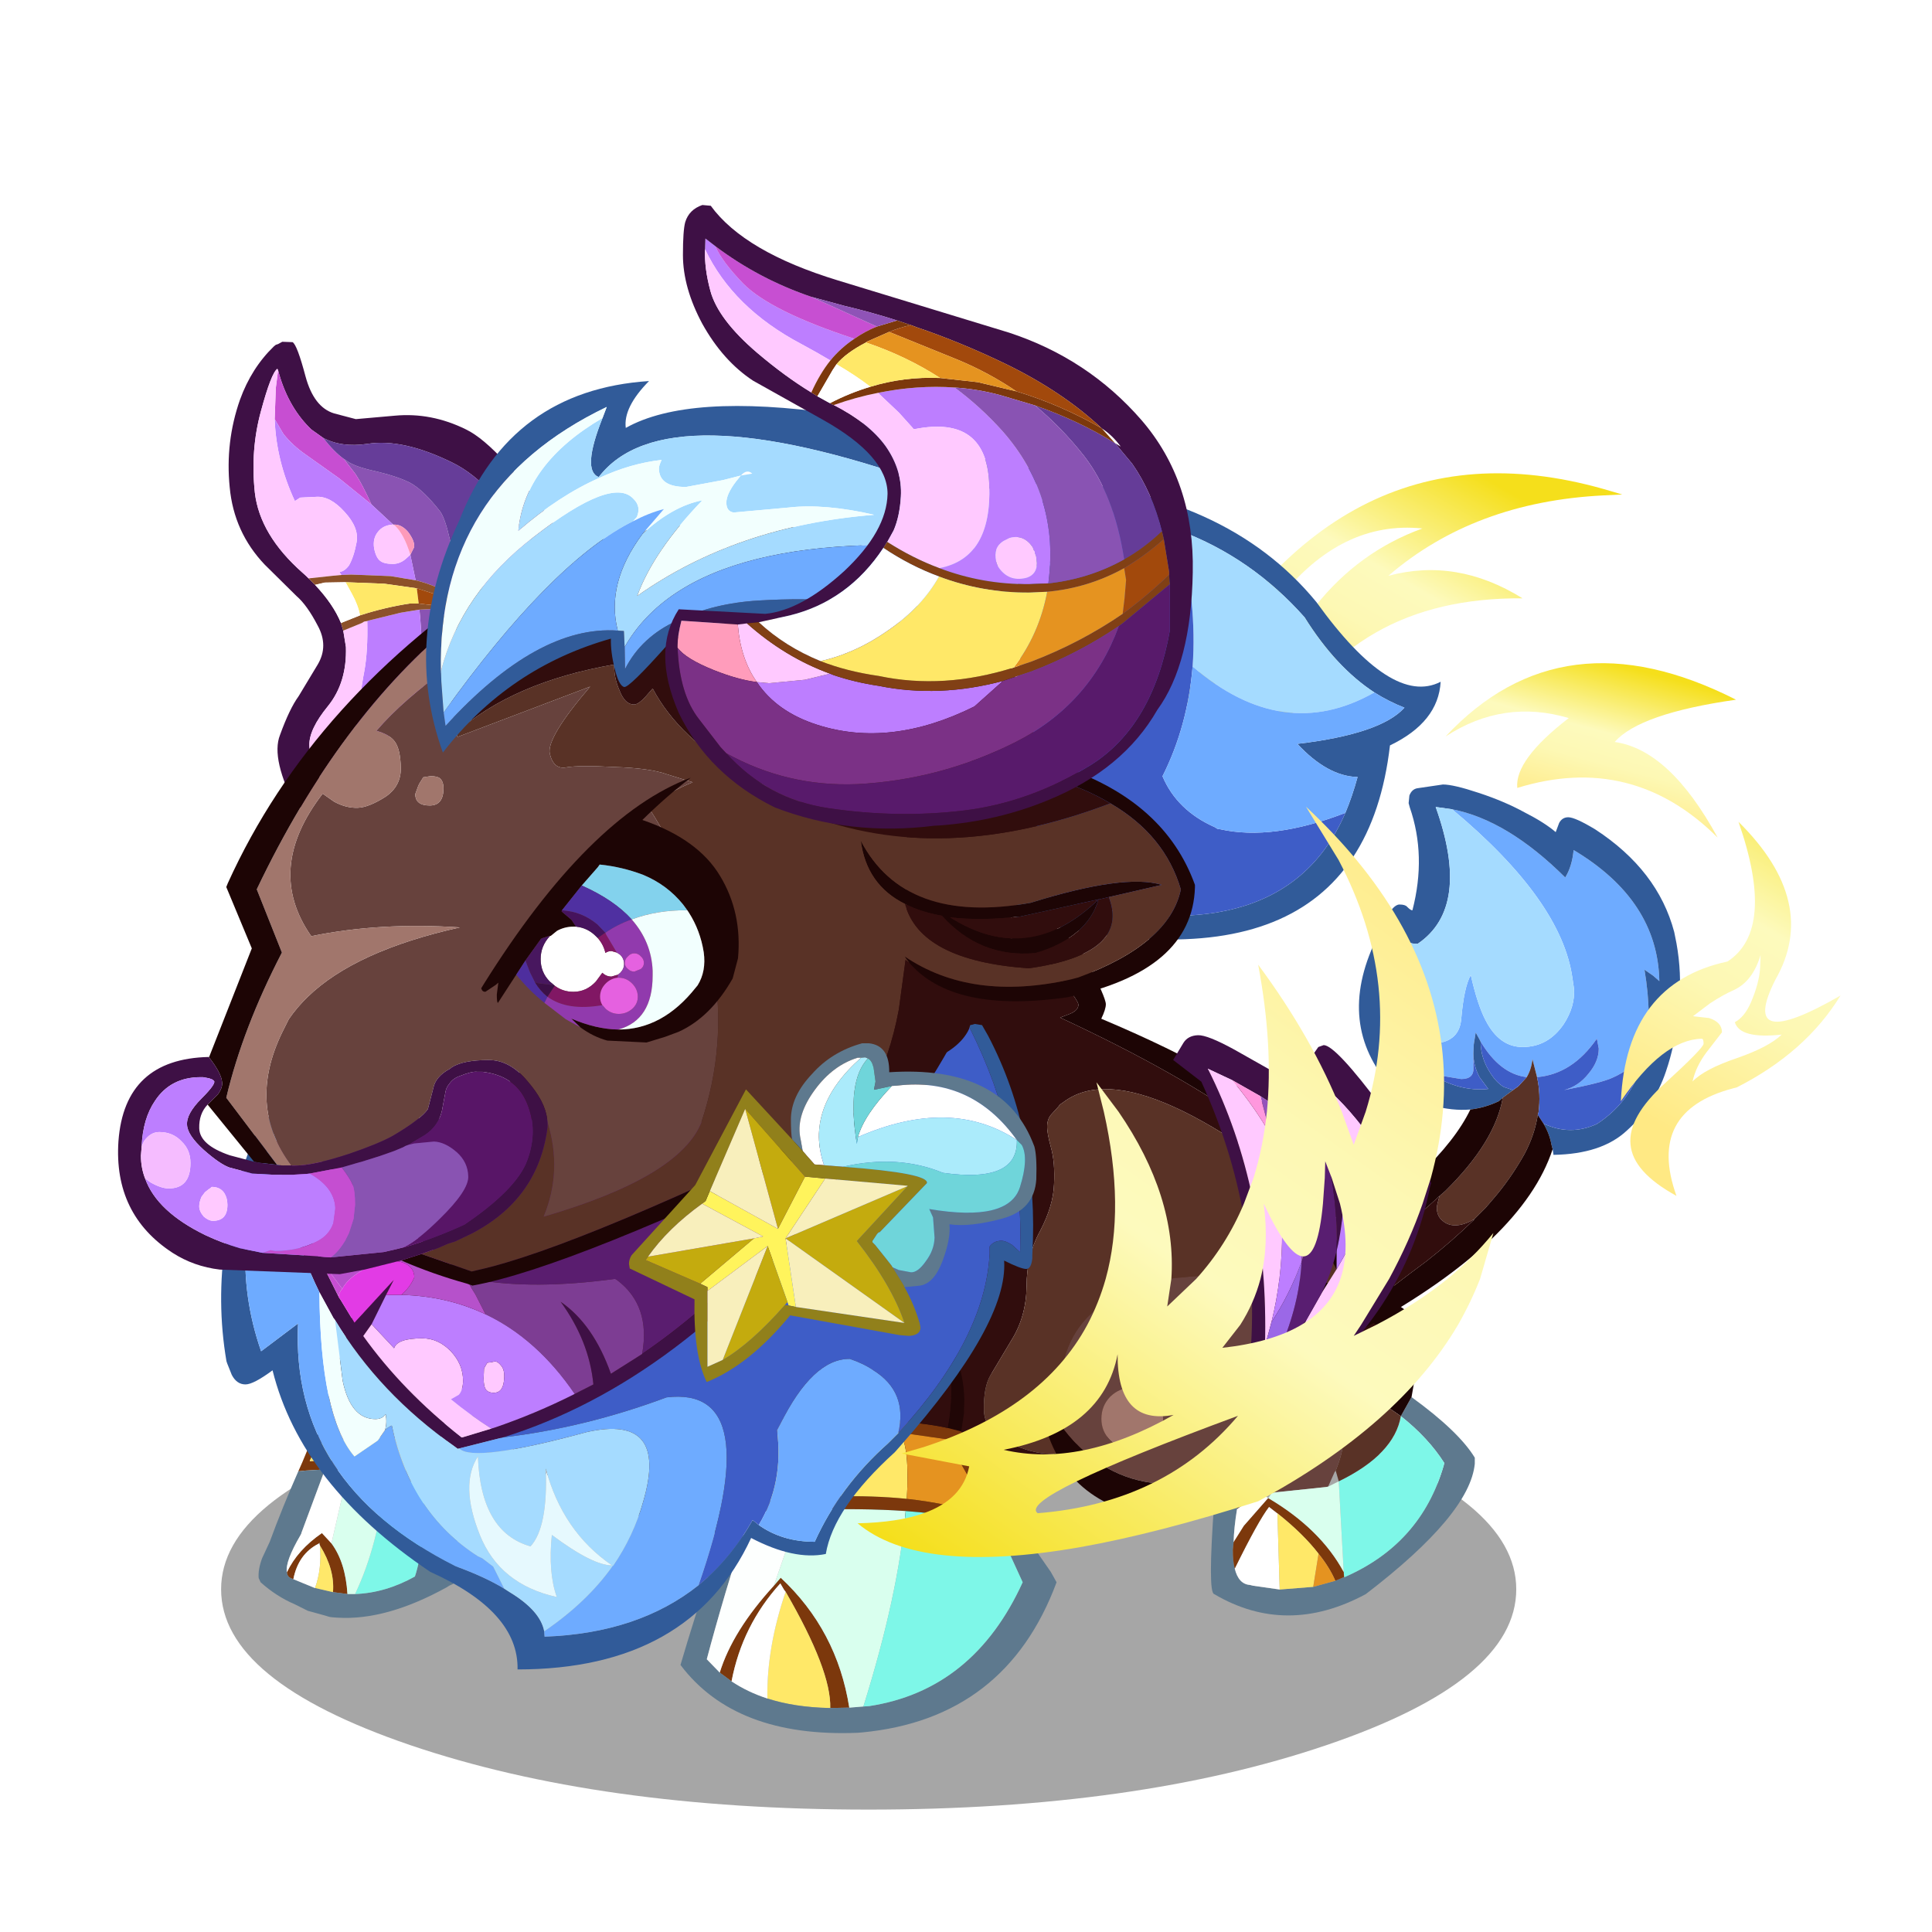 <svg xmlns:ffdec="https://www.free-decompiler.com/flash" xmlns:xlink="http://www.w3.org/1999/xlink" ffdec:objectType="frame" height="90" width="90" xmlns="http://www.w3.org/2000/svg"><use ffdec:characterId="43" height="75.2" transform="translate(3.4 9.55)" width="84.1" xlink:href="#a"/><defs><g id="a" transform="translate(-3.4 -9.55)"><use ffdec:characterId="2" height="34.45" transform="translate(10.3 63.8) scale(.595)" width="101.4" xlink:href="#b"/><use ffdec:characterId="6" height="61.15" transform="translate(45.9 22.05) scale(.355)" width="83.55" xlink:href="#c"/><use ffdec:characterId="8" height="79.55" transform="translate(19.6 43.25) scale(.355)" width="128" xlink:href="#d"/><use ffdec:characterId="10" height="54.05" transform="translate(31.7 61.55) scale(.355)" width="49.35" xlink:href="#e"/><use ffdec:characterId="12" height="48.6" transform="translate(48.2 58) scale(.355)" width="57.75" xlink:href="#f"/><use ffdec:characterId="24" height="119.25" transform="translate(54.65 30.9) scale(.355)" width="92.55" xlink:href="#g"/><filter id="h"><feColorMatrix in="SourceGraphic" result="filterResult15" values="0 0 0 0 0.945,0 0 0 0 0.467,0 0 0 0 0.027,0 0 0 1 0"/><feConvolveMatrix divisor="64" in="filterResult15" kernelMatrix="1 1 1 1 1 1 1 1 1 1 1 1 1 1 1 1 1 1 1 1 1 1 1 1 1 1 1 1 1 1 1 1 1 1 1 1 1 1 1 1 1 1 1 1 1 1 1 1 1 1 1 1 1 1 1 1 1 1 1 1 1 1 1 1" order="8 8" result="filterResult16"/><feConvolveMatrix divisor="64" in="filterResult16" kernelMatrix="1 1 1 1 1 1 1 1 1 1 1 1 1 1 1 1 1 1 1 1 1 1 1 1 1 1 1 1 1 1 1 1 1 1 1 1 1 1 1 1 1 1 1 1 1 1 1 1 1 1 1 1 1 1 1 1 1 1 1 1 1 1 1 1" order="8 8" result="filterResult17"/><feConvolveMatrix divisor="64" in="filterResult17" kernelMatrix="1 1 1 1 1 1 1 1 1 1 1 1 1 1 1 1 1 1 1 1 1 1 1 1 1 1 1 1 1 1 1 1 1 1 1 1 1 1 1 1 1 1 1 1 1 1 1 1 1 1 1 1 1 1 1 1 1 1 1 1 1 1 1 1" order="8 8" result="filterResult18"/><feComposite in="SourceGraphic" in2="filterResult18" result="filterResult19"/></filter><use ffdec:characterId="26" filter="url(#h)" height="81.65" transform="translate(39.95 37.578) scale(.428)" width="69.2" xlink:href="#i"/><use ffdec:characterId="28" height="54" transform="translate(12.05 56.205) scale(.355)" width="30.9" xlink:href="#j"/><use ffdec:characterId="30" height="84.7" transform="translate(10.3 47.7) scale(.355)" width="106.55" xlink:href="#k"/><use ffdec:characterId="36" height="124.05" transform="translate(5.5 15.85) scale(.355)" width="120.8" xlink:href="#l"/><use ffdec:characterId="38" height="33.9" transform="translate(36.85 34.6) scale(.355)" width="53" xlink:href="#m"/><use ffdec:characterId="40" height="81.85" transform="translate(19.85 9.55) scale(.355)" width="100.6" xlink:href="#n"/><use ffdec:characterId="42" height="44.45" transform="translate(29.3 48.6) scale(.355)" width="53.45" xlink:href="#o"/></g><g id="c"><filter id="p"><feColorMatrix in="SourceGraphic" result="filterResult0" values="0 0 0 0 0.945,0 0 0 0 0.467,0 0 0 0 0.027,0 0 0 1 0"/><feConvolveMatrix divisor="64" in="filterResult0" kernelMatrix="1 1 1 1 1 1 1 1 1 1 1 1 1 1 1 1 1 1 1 1 1 1 1 1 1 1 1 1 1 1 1 1 1 1 1 1 1 1 1 1 1 1 1 1 1 1 1 1 1 1 1 1 1 1 1 1 1 1 1 1 1 1 1 1" order="8 8" result="filterResult1"/><feConvolveMatrix divisor="64" in="filterResult1" kernelMatrix="1 1 1 1 1 1 1 1 1 1 1 1 1 1 1 1 1 1 1 1 1 1 1 1 1 1 1 1 1 1 1 1 1 1 1 1 1 1 1 1 1 1 1 1 1 1 1 1 1 1 1 1 1 1 1 1 1 1 1 1 1 1 1 1" order="8 8" result="filterResult2"/><feConvolveMatrix divisor="64" in="filterResult2" kernelMatrix="1 1 1 1 1 1 1 1 1 1 1 1 1 1 1 1 1 1 1 1 1 1 1 1 1 1 1 1 1 1 1 1 1 1 1 1 1 1 1 1 1 1 1 1 1 1 1 1 1 1 1 1 1 1 1 1 1 1 1 1 1 1 1 1" order="8 8" result="filterResult3"/><feComposite in="SourceGraphic" in2="filterResult3" result="filterResult4"/></filter><use ffdec:characterId="4" filter="url(#p)" height="28.9" transform="translate(25.15) scale(1.206)" width="48.45" xlink:href="#q"/><use ffdec:characterId="5" height="60.35" transform="translate(0 .8)" width="59.75" xlink:href="#r"/></g><g id="r" fill-rule="evenodd"><path d="M47.25 44.55q.9-2.15 1.6-4.7-3.95-.1-7.9-4.35Q51.9 34.2 55 30.75q-2.05-.8-3.95-2-5.05-3.3-9.15-9.85-6.95-7.85-16.45-11.4-8.1-3.15-18.1-3.15L7.85.8q23.75 1.65 35.6 16.1 9.9 13.75 16.3 10.45-.3 5.3-6.65 8.35Q48.95 71.35 0 57.1l.55-3.85q37.35 12.9 46.7-8.7" fill="#315b99" transform="translate(0 -.8)"/><path d="M25.45 7.5q9.5 3.55 16.45 11.4 4.1 6.55 9.15 9.85-11.95 6.8-23.85-3.4.6-8.2-1.75-17.85" fill="#a5dbff" transform="translate(0 -.8)"/><path d="M47.25 44.55q-9.35 21.6-46.7 8.7l6.8-48.9q10 0 18.1 3.15 2.35 9.65 1.75 17.85-.65 7.85-3.95 14.4 1.9 4.5 6.9 6.7l.3.2.35.05q6.9 1.55 16.45-2.15" fill="#3e5dc7" transform="translate(0 -.8)"/><path d="M51.05 28.75q1.9 1.2 3.95 2-3.1 3.45-14.05 4.75 3.95 4.25 7.9 4.35-.7 2.55-1.6 4.7-9.55 3.7-16.45 2.15l-.35-.05-.3-.2q-5-2.2-6.9-6.7 3.3-6.55 3.95-14.4 11.9 10.2 23.85 3.4" fill="#6eabff" transform="translate(0 -.8)"/></g><g id="A" fill-rule="evenodd"><path d="m83.1 68.95 1.6-.7 3-1.55 6.7-.25q30.95-2.3 29.5-23.25l-1.2-3.05Q115.75 26.5 83.9 11.7l1.3-.5q1.1-.45 1.1-1.2 0-.5-2.55-3.7L81.6 3.55Q80.7 2.4 75 .4l8.35-.4q2.85 1.8 4 4.15 2.55 4.9 2.55 5.8 0 .65-.6 1.9 35.8 15.05 38.7 32.6l-.4 3.85q-3.45 22-39.2 21.45-20.65 10.3-48.6 9.75Q22.45 77 12.7 68.85q37.9 14.75 70.4.1" fill="#1d0505"/><path d="M83.1 68.95q-32.5 14.65-70.4-.1Q2.4 60.3.25 45.75L0 43.4Q5.35 3.95 75 .4q5.7 2 6.6 3.15l2.15 2.75Q86.3 9.5 86.3 10q0 .75-1.1 1.2l-1.3.5q31.85 14.8 38.8 28.45-28.45-24.7-38.3-17.4l-.5.35-.1.1-.05.1-1 1.1q-.5.55-.55 1.45-.05.9.5 2.9.55 1.95.4 4.85-.1 2.8-1.8 6.05-1.8 3.25-1.8 7.3-.05 4-2 7.1l-2.75 4.6q-.9 1.55-.85 4.55.05 3.05 4.2 4.7 2.8 1.15 5 1.05" fill="#310d0d"/><path d="m122.7 40.15 1.2 3.05q1.45 20.95-29.5 23.25l-6.7.25-3 1.55-1.6.7q-2.2.1-5-1.05-4.15-1.65-4.2-4.7-.05-3 .85-4.55l2.75-4.6q1.95-3.1 2-7.1 0-4.05 1.8-7.3 1.7-3.25 1.8-6.05.15-2.9-.4-4.85-.55-2-.5-2.9.05-.9.55-1.45l1-1.1.05-.1.1-.1.5-.35q9.85-7.3 38.3 17.4" fill="#593226"/></g><g id="B" fill-rule="evenodd"><path d="m33.8.05.1-.05q3.7 5.9 3.3 11.55v.5l-.3 2.05-.1.35-1.75-.45Q36.4 6.8 33.8.05" fill="#200606"/><path d="M36.8 14.45q4.55 4.6 5.95 7.65l.4.8.8 2.7.3 1.05-.1.05-1 1-.65.55-.3.1-.1-.1-.7-.5-.9-.55q-3.4-1.75-10.95-2.3-5.7-.4-13.6-.15h-.25l-5.45.2-1.1.1v.05l-.7-.3q-.8-.5-.8-1.55l.15-1.15.15-.25 1.1-2.9.3-1q.1-.6.75-1.65l.65-1.25q1.2-1.95 2.4-2.15l.1.1v-.15Q28.2 12.5 35.05 14l1.75.45m-7.1 8.85q5.8.65 10.8 2.3l.25.05L35 15.5l-.3-.05-5.9-.85h-.25q-6.6-.5-15.95.1l-1.9 5.65-.5 1.5-.6 2q11.05-1.45 20.1-.55m-7.55 27.4-2.5.05q.15-4.9-5.85-15.25l-.2-.25-.5-.85q-5 5.5-6.4 12.85L5.15 46.1q1.7-5.5 7.1-11.4l.9-1.05q7.4 6.9 9 17.05" fill="#7c380c"/><path d="M28.8 14.6q1.3 2 .9 8.7-9.05-.9-20.1.55l.6-2 .5-1.5 1.9-5.65q9.35-.6 15.95-.1h.25m-9.15 36.15h-.1q-4.6-.1-8.15-1.25-.1-6.7 2.4-14 6 10.35 5.85 15.25" fill="#ffe868"/><path d="m28.8 14.6 5.9.85.3.05 5.75 10.15-.25-.05q-5-1.65-10.8-2.3.4-6.7-.9-8.7" fill="#e59320"/><path d="m44.25 26.65.05.05 4.3 6.2.75 1.35q-6.65 17.9-25.5 19.7l-.6.05Q7.2 54.65 0 45.1q3.75-12.75 7.8-23l-.15 1.15q0 1.05.8 1.55l.7.3q-3.6 11.3-5.7 19.25l1.7 1.75 1.55 1.15q2.1 1.4 4.7 2.25 3.55 1.15 8.15 1.25h.1l2.5-.05 1.85-.15.75-.05q13.7-2.1 20.15-16.25l-2.7-5.9.3-.1.65-.55 1-1 .1-.05M13.15 12.9l.1-.05V13l-.1-.1" fill="#5e798e"/><path d="M13.25 12.85 16.3 4.1 33.8.05Q36.4 6.8 35.05 14q-6.85-1.5-21.8-1.15" fill="#310d0d"/><path d="m24 50.55-1.85.15q-1.6-10.15-9-17.05l-.9 1.05 3.45-9.95h.25q7.9-.25 13.6.15Q28.6 35.85 24 50.55" fill="#d9ffee"/><path d="m5.15 46.1-1.7-1.75q2.1-7.95 5.7-19.25v-.05l1.1-.1 5.45-.2-3.45 9.95q-5.4 5.9-7.1 11.4" fill="#fdfffe"/><path d="M11.4 49.5q-2.6-.85-4.7-2.25 1.4-7.35 6.4-12.85l.5.85.2.25q-2.5 7.3-2.4 14" fill="#fff"/><path d="M29.55 24.9q7.55.55 10.95 2.3l.9.55.7.5.1.1 2.7 5.9Q38.45 48.4 24.75 50.5l-.75.05q4.6-14.7 5.55-25.65" fill="#7ef7e8"/></g><g id="C" fill-rule="evenodd"><path d="M49.45 19.95q6.2 4.5 8.3 7.95v.8q-.65 6.65-14.3 17.1-10.4 5.6-19.9 0-.85-.2 0-11.95l3.55-2.1-.55 2.9q-.4 2.45-.45 4.35l-.1 1q0 1.5.25 2.45.5 2.05 2 2.15l.4.1 3.5.5 4.4-.35 2.9-.8.95-.4.05-.05h.15Q50.65 39.25 53.65 29l.1-.4q-2.1-3.3-5.7-6.15l1.4-2.5" fill="#5e798e"/><path d="M48.05 22.45q3.6 2.85 5.7 6.15l-.1.4q-3 10.25-13.05 14.6l-.05-.7L39.9 31q7.3-3.55 8.15-8.55" fill="#7ef7e8"/><path d="m42.3 5.8 1 .25q7.65 2.2 7.4 6.75l-1.25 7.15-1.4 2.5-2.9-2q1.1-1.75 1.55-3.8l.05-.35.2-2.65v-.55q-.7-2.55-8.3-6.3-2.1-1.6-4.8-2.25l-.65-.25q5.45.5 9.1 1.5M23.55 33.85q-5.55 2.7-9.9 1.5-11.7-2.85-13.1-16L.5 18.6q1.5 3.2 3.35 5.6 10.05 13 29.75 2.4l-5.9 4.8-.6.35-3.55 2.1" fill="#1d0505"/><path d="M33.85 4.55q2.7.65 4.8 2.25 7.6 3.75 8.3 6.3v.55l-.2 2.65-1.55-1.35q-.65-.55-1.3-.55-1.4 0-5.85 2.9l-.85.6q-.35-7.05-2.25-7.05-1.8 0-4.45 2.4-1.55 1.35-2.2 2.35l.75-2.15q.95-2.6.95-4.6 0-1.45-.5-2.95-.2-.55-1-1.25l-.35-.35 5.7.25" fill="#310d0d"/><path d="m26.55 34.65.55-2.9.6-.35 5.9-4.8Q13.9 37.2 3.85 24.2.6 7.15 18.5 4.3l.8-.05q4.25-.5 8.85.05l.35.35q.8.7 1 1.25.5 1.5.5 2.95 0 2-.95 4.6l-.75 2.15-.25.95v.2q.05 1 .6 1.6.55.6 1.5.6l1.3-.25q.25 0 .85 1.15.4.4 1.15.65l3.1.2q2.3-.2 3.05.75.85 1 .85 4.45 0 1.3-.95 3.7l-.15.2-.85 1.9-.25.05-6.7.7-.45.1-1 .3q-2.05.7-3.55 1.8M15.6 19.9q-1.15-1.2-2.8-1.2t-2.9 1.2q-1.15 1.2-1.15 2.9 0 1.65 1.15 2.8 1.25 1.25 2.9 1.25t2.8-1.25q1.25-1.15 1.25-2.8 0-1.7-1.25-2.9m5.7-3.7q0-.7-.5-1.1-.45-.45-1.05-.45-.65 0-1.1.45-.45.4-.45 1.1 0 .6.45 1.05.45.5 1.1.5.6 0 1.05-.5.5-.45.5-1.05" fill="#67423d"/><path d="M.55 19.35 0 17.3q0-2.35 3-6.4 2.65-3.5 5.1-5.35 4.4-3.3 8.7-4.55 3.35-1 8.55-1Q30.55 0 36 2.3q3.55 1.4 6.3 3.5-3.65-1-9.1-1.5l.65.25-5.7-.25q-4.6-.55-8.85-.05l-.8.05Q.6 7.15 3.85 24.2 2 21.8.5 18.6l.05.75m46.2-3.05-.05.35q-.45 2.05-1.55 3.8l2.9 2q-.85 5-8.15 8.55l-.4-1.4q.95-2.4.95-3.7 0-3.45-.85-4.45-.75-.95-3.05-.75l-3.1-.2q-.75-.25-1.15-.65-.6-1.15-.85-1.15l-1.3.25q-.95 0-1.5-.6t-.6-1.6v-.2l.25-.95q.65-1 2.2-2.35 2.65-2.4 4.45-2.4 1.9 0 2.25 7.05l.85-.6q4.45-2.9 5.85-2.9.65 0 1.3.55l1.55 1.35" fill="#593226"/><path d="M21.3 16.2q0 .6-.5 1.05-.45.5-1.05.5-.65 0-1.1-.5-.45-.45-.45-1.05 0-.7.45-1.1.45-.45 1.1-.45.6 0 1.05.45.5.4.5 1.1m-5.7 3.7q1.25 1.2 1.25 2.9 0 1.65-1.25 2.8-1.15 1.25-2.8 1.25T9.9 25.6q-1.15-1.15-1.15-2.8 0-1.7 1.15-2.9 1.25-1.2 2.9-1.2t2.8 1.2" fill="#a1766c"/><path d="m32.15 45.2-3.5-.5-.4-.1q-1.5-.1-2-2.15 3.1-6.3 4.5-8.1l1.1.85.3 10M26.1 39q.05-1.9.45-4.35 1.5-1.1 3.55-1.8l.55.35-3.2 3.65L26.1 39" fill="#fff"/><path d="M40.6 43.6h-.15l-.05.05-.95.4q-.75-1.75-2.2-3.55-2-2.6-5.4-5.3l-1.1-.85q-1.4 1.8-4.5 8.1Q26 41.5 26 40l.1-1 1.35-2.15 3.2-3.65q6.85 4.05 9.9 9.7l.05.7" fill="#7c380c"/><path d="m31.1 32.55.45-.1 6.7-.7.25-.05 1.4-.7.65 11.9q-3.05-5.65-9.9-9.7l.45-.65" fill="#d9ffee"/><path d="m36.55 44.85-4.4.35-.3-10q3.4 2.7 5.4 5.3l-.7 4.35" fill="#ffe868"/><path d="m39.45 44.05-2.9.8.7-4.35q1.45 1.8 2.2 3.55" fill="#e59320"/></g><g id="g"><use ffdec:characterId="13" height="71.2" transform="translate(20 15.9)" width="46.5" xlink:href="#s"/><use ffdec:characterId="14" height="47.95" transform="translate(0 48.8)" width="33.85" xlink:href="#t"/><filter id="u"><feColorMatrix in="SourceGraphic" result="filterResult5" values="0 0 0 0 0.945,0 0 0 0 0.467,0 0 0 0 0.027,0 0 0 1 0"/><feConvolveMatrix divisor="64" in="filterResult5" kernelMatrix="1 1 1 1 1 1 1 1 1 1 1 1 1 1 1 1 1 1 1 1 1 1 1 1 1 1 1 1 1 1 1 1 1 1 1 1 1 1 1 1 1 1 1 1 1 1 1 1 1 1 1 1 1 1 1 1 1 1 1 1 1 1 1 1" order="8 8" result="filterResult6"/><feConvolveMatrix divisor="64" in="filterResult6" kernelMatrix="1 1 1 1 1 1 1 1 1 1 1 1 1 1 1 1 1 1 1 1 1 1 1 1 1 1 1 1 1 1 1 1 1 1 1 1 1 1 1 1 1 1 1 1 1 1 1 1 1 1 1 1 1 1 1 1 1 1 1 1 1 1 1 1" order="8 8" result="filterResult7"/><feConvolveMatrix divisor="64" in="filterResult7" kernelMatrix="1 1 1 1 1 1 1 1 1 1 1 1 1 1 1 1 1 1 1 1 1 1 1 1 1 1 1 1 1 1 1 1 1 1 1 1 1 1 1 1 1 1 1 1 1 1 1 1 1 1 1 1 1 1 1 1 1 1 1 1 1 1 1 1" order="8 8" result="filterResult8"/><feComposite in="SourceGraphic" in2="filterResult8" result="filterResult9"/></filter><use ffdec:characterId="16" filter="url(#u)" height="18.95" transform="translate(35.75 .01) scale(1.206)" width="31.6" xlink:href="#v"/><filter id="w"><feColorMatrix in="SourceGraphic" result="filterResult10" values="0 0 0 0 0.945,0 0 0 0 0.467,0 0 0 0 0.027,0 0 0 1 0"/><feConvolveMatrix divisor="64" in="filterResult10" kernelMatrix="1 1 1 1 1 1 1 1 1 1 1 1 1 1 1 1 1 1 1 1 1 1 1 1 1 1 1 1 1 1 1 1 1 1 1 1 1 1 1 1 1 1 1 1 1 1 1 1 1 1 1 1 1 1 1 1 1 1 1 1 1 1 1 1" order="8 8" result="filterResult11"/><feConvolveMatrix divisor="64" in="filterResult11" kernelMatrix="1 1 1 1 1 1 1 1 1 1 1 1 1 1 1 1 1 1 1 1 1 1 1 1 1 1 1 1 1 1 1 1 1 1 1 1 1 1 1 1 1 1 1 1 1 1 1 1 1 1 1 1 1 1 1 1 1 1 1 1 1 1 1 1" order="8 8" result="filterResult12"/><feConvolveMatrix divisor="64" in="filterResult12" kernelMatrix="1 1 1 1 1 1 1 1 1 1 1 1 1 1 1 1 1 1 1 1 1 1 1 1 1 1 1 1 1 1 1 1 1 1 1 1 1 1 1 1 1 1 1 1 1 1 1 1 1 1 1 1 1 1 1 1 1 1 1 1 1 1 1 1" order="8 8" result="filterResult13"/><feComposite in="SourceGraphic" in2="filterResult13" result="filterResult14"/></filter><use ffdec:characterId="18" filter="url(#w)" height="40.7" transform="translate(58.75 20.8) scale(1.206)" width="23.9" xlink:href="#x"/></g><g id="s" fill-rule="evenodd"><path d="m20.35 33.75-.15-.3-.5-.9-.25 1.55-.05 1.2v1.85q.1 1.5-1.6 1.5L13.85 38l-.6-.35-1.85-1.5q-4.8-5.75-2.55-13.7-.3 3.7 1.25 7.65 1.65 4.15 4.55 3.85 2.9-.35 3.15-3.15.35-4.15 1.25-5.8.9 3.95 1.95 5.95 1.8 3.5 4.85 3.5 3.35 0 5.4-3 1.5-2.3 1.35-4.65l-.2-1.35Q31 15.25 16.6 3.25q7.25 1.4 14.85 8.95.9-1.45 1.1-3.6Q43.6 15.2 43.8 25.8l-.8-.7-1.15-.8q1.05 6.2.1 10.85-1.7 2.2-4.35 3.35-1.4.65-6.3 1.6 1.9-.5 3.2-2.15 1.35-1.6 1.35-3.3l-.25-1.3Q32.4 38 27.75 38.4l-.6-2.35Q27 37.4 26.4 38.4q-3.5-.4-6.05-4.65" fill="#6eabff"/><path d="M19 42.65q-4.75.4-10.35-2.9Q1.3 31.5 6.6 20.4l1.15-2.5q1.1-2.15 1.95-2.15.75 0 1 .3.5.5.7.45 1.85-7.15-.35-13.5l-.15-.55.1-1q.3-.8 1-.95l3.4-.5q1.4 0 4.7 1.1 3.35 1.1 6 2.55 2.65 1.35 4.1 2.6l.45-1.2q.4-.75 1.2-.75.9 0 3.55 1.6 8.2 5.35 10.35 13.45l.3 1.5q.7 3.9.35 7.75l-.2 1.85q-.35 3.75-1.55 7.25-1.5 4.45-5.1 7.7-3.3 3.1-9.65 3.2v-.05l-.1-.7-.15-.55q-.25-1.45-1.05-2.8 3.5 1.65 7 .05 5-3.25 6.35-9.4.95-4.65-.1-10.85l1.15.8.8.7q-.2-10.6-11.25-17.2-.2 2.15-1.1 3.6-7.6-7.55-14.85-8.95l-2.15-.3q4.7 13.15-2.35 17.95-1.6.1-2.2-1.35l-.85 2.4-.2.5Q6.6 30.4 11.4 36.15l1.85 1.5.6.35q3.75 2.35 7.5 1.95L20.2 38.4q-.8-1.5-.8-3.1l.05-1.2.25-1.55.5.9.15.3q0 2.2 1.3 4.15.8 1.25 1.75 1.8l1.2.4-1.35 1-.5.45Q21 42.4 19 42.65" fill="#315b99"/><path d="m8.85 22.45.2-.5.85-2.4q.6 1.45 2.2 1.35 7.05-4.8 2.35-17.95l2.15.3q14.4 12 15.8 22.2l.2 1.35q.15 2.35-1.35 4.65-2.05 3-5.4 3-3.05 0-4.85-3.5-1.05-2-1.95-5.95-.9 1.65-1.25 5.8-.25 2.8-3.15 3.15-2.9.3-4.55-3.85-1.55-3.95-1.25-7.65" fill="#a5dbff"/><path d="m23.25 41.1 1.35-1 .2-.15.5-.35 1.1-1.2q.6-1 .75-2.35l.6 2.35q.5 2.25.2 4.6l-.1.35q-.4 2.6-1.75 5.15-1.85 3.3-4.2 6l-.9 1.05-1.5 1.5-.1.05q-1.3.75-2.4.75-1 0-1.7-.65-.7-.6-.7-1.65 0-.35.35-1.55l.75-.65q6.55-6.45 7.55-12.25" fill="#593226"/><path d="m24.6 40.1-1.2-.4q-.95-.55-1.75-1.8-1.3-1.95-1.3-4.15Q22.9 38 26.4 38.4l-1.1 1.2-.5.35-.2.15m-5.2-4.8q0 1.6.8 3.1l1.15 1.55q-3.75.4-7.5-1.95l3.95.65q1.7 0 1.6-1.5V35.3m22.55-.15q-1.35 6.15-6.35 9.4-3.5 1.6-7-.05l-.75-1.15.1-.35q.3-2.35-.2-4.6 4.65-.4 7.85-5.05l.25 1.3q0 1.7-1.35 3.3-1.3 1.65-3.2 2.15 4.9-.95 6.3-1.6 2.65-1.15 4.35-3.35" fill="#3e5dc7"/><path d="M19 42.65q2-.25 3.75-1.1l.5-.45q-1 5.8-7.55 12.25l-.75.65q-5.1 4.8-13.3 10.05L0 60.8q15.15-10.15 19-18.15m9.6 1.85q.8 1.35 1.05 2.8l.15.55Q25.85 59.9 5.35 71.2l-.9-1.85q4.2-3.4 8.8-6.8 3.25-2.55 6.2-5.4l.05-.1 1.5-1.5.9-1.05q2.35-2.7 4.2-6 1.35-2.55 1.75-5.15l.75 1.15" fill="#1d0505"/><path d="m4.45 69.35-2.8-5.3Q9.85 58.8 14.95 54q-.35 1.2-.35 1.55 0 1.05.7 1.65.7.65 1.7.65 1.1 0 2.4-.75l.05.05q-2.95 2.85-6.2 5.4-4.6 3.4-8.8 6.8" fill="#310d0d"/></g><g id="t" fill-rule="evenodd"><path d="m17.55 86.05-.65 1.3v1.15l.1 4.9q13.35-12.6 13.9-23-2.3-4.2-4.55-7.5-3.15-4.5-6.4-7.3l-.5-.45.35.6-1.95 3.45 4.3 3.7q.8 8-.7 14.2.2-6.5-1.5-13.7-4-3.75-8.5-6.6l-3.7-2.1-3.2-1.5q8.05 16 7.5 36.4l-.1 1.95 2.1-1.65q1.95-1.75 3.5-3.85m16.15-17.3q-3.35 16.8-18.4 28v-6.9Q13.25 92.6 9.7 95q2.75-21-6-40.1L0 52.05l1.35-2.25q.6-.95 1.9-1 1.25-.05 4.8 1.9l7.7 4.35 3.3-4.7.7-.25q1.55 0 7.7 8.25l3.95 5.25q1.75 2.4 2.45 4.6l-.15.55" fill="#3e1045" transform="translate(0 -48.8)"/><path d="M21.45 79.5q2.55-4.3 3.3-6.75l.3-1.35q-1.2-7.8-5.25-15.65l.15-.15q3.25 2.8 6.4 7.3 3.2 6.7-.1 14.15l-1 1.4L16.9 88.5v-1.15l.65-1.3 1.9-3.35.05-.1 1.95-3.1M7.75 54.7q3 3.6 5.05 7.2 2.95 13.05.1 24.55l-.85 3.15q.55-20.4-7.5-36.4l3.2 1.5" fill="#ffc9ff" transform="translate(0 -48.8)"/><path d="M19.8 55.75q4.05 7.85 5.25 15.65l-.3 1.35q-.75 2.45-3.3 6.75v-2.4q1.5-6.2.7-14.2l-4.3-3.7 1.95-3.45m-7 6.15q4.55 8.15 4.05 16.65-1.6 4.35-3.95 7.9 2.85-11.5-.1-24.55" fill="#bd7eff" transform="translate(0 -48.8)"/><path d="M26.25 77.05q3.3-7.45.1-14.15 2.25 3.3 4.55 7.5l-4.65 6.65" fill="#b651cb" transform="translate(0 -48.8)"/><path d="m12.8 61.9-1.35-5.1q4.5 2.85 8.5 6.6-.7 8.5-3.1 15.15.5-8.5-4.05-16.65" fill="#9553ba" transform="translate(0 -48.8)"/><path d="m11.45 56.8 1.35 5.1q-2.05-3.6-5.05-7.2l3.7 2.1" fill="#ff98de" transform="translate(0 -48.8)"/><path d="m16.9 88.5 8.35-10.05 1-1.4 4.65-6.65q-.55 10.4-13.9 23l-.1-4.9" fill="#5e338a" transform="translate(0 -48.8)"/><path d="m19.5 82.6-.05.1-1.9 3.35q-1.55 2.1-3.5 3.85 2.5-5.75 2.8-11.35 2.4-6.65 3.1-15.15 1.7 7.2 1.5 13.7-.7 2.95-1.95 5.5" fill="#591e71" transform="translate(0 -48.8)"/><path d="M12.9 86.45q2.35-3.55 3.95-7.9-.3 5.6-2.8 11.35l-2.1 1.65.1-1.95.85-3.15" fill="#9b68e7" transform="translate(0 -48.8)"/></g><g id="G" fill-rule="evenodd"><path d="m23.1 1.35.7.25.2.1.2 1.15 1 4.75.15 1.4L24 8.3l-2.35-.9q-2.45-.95-4.95-1.45l-4.95-.65-3.05-.1-2.55.15-.95.1.55-1.25.85-2.05.5-1.1.55-.1L8.2.8l.5-.1 1.55-.25 2.7-.35L17 .05l4.35.75 1.05.3.7.25m-6.35 3.4q2.5.45 4.9 1.4l2.05.8-1.05-4.7V2.2l-1.25-.4q-2.05-.65-4.4-.75-2.1-.15-4.3.05l-2.8.35-1.55.3-.65.15-1 2.2L9.1 4l2.9.1 4.75.65m-5.1 16.8-1.9-.25q.25-2.95-1.7-6.1L8 14.8l-.1.1-.05.05Q5.2 16.3 4.55 19.6l-.25-.1q-.55-.2-.6-.8 1.4-2.95 4.6-5.15l1.25 1.35q1.85 2.5 2.1 6.65" fill="#7c380c" transform="translate(0 29.3)"/><path d="M16.75 4.75 12 4.1 9.1 4l-2.4.1 1-2.2.65-.15 1.55-.3 2.8-.35q2.2-.2 4.3-.05l-.25 3.7" fill="#ffe868" transform="translate(0 29.3)"/><path d="M17 1.05q2.35.1 4.4.75l1.25.4v.05l1.05 4.7-2.05-.8q-2.4-.95-4.9-1.4l.25-3.7" fill="#e59320" transform="translate(0 29.3)"/><path d="m25.35 9 .75 5.5v.5q.25 4-.55 5.2-.5.2-.85.45-7.95 4.4-14.35 4l-.7-.05-.35-.05-.85-.25-2-.55-1.7-.85Q2.3 21.85.25 20L0 19.45q-.1-1.1.45-2.6l1-2.15Q3.1 10.2 5.2 5.45l.95-.1L8.7 5.2l-3.1 8.35v.05l-.1.2q-2.05 3.5-1.8 4.9.05.6.6.8l.25.1 2.8 1.15h.05l2.35.55 1.9.25h1q4-.15 7.85-2.3 1.3-3.85 1.15-11.85l2.35.9 1.35.7" fill="#5e798e" transform="translate(0 29.3)"/><path d="M21.65 7.4q.15 8-1.15 11.85-3.85 2.15-7.85 2.3 3.1-6.5 4.05-15.6 2.5.5 4.95 1.45" fill="#7ef7e8" transform="translate(0 29.3)"/><path d="M16.7 5.95q-.95 9.1-4.05 15.6h-1q-.25-4.15-2.1-6.65l2.2-9.6 4.95.65" fill="#d9ffee" transform="translate(0 29.3)"/><path d="M7.4 20.75h-.05l-2.8-1.15q.65-3.3 3.3-4.65l.05-.05.15.3q.25 3.05-.65 5.55M3.7 18.7q-.25-1.4 1.8-4.9l.1-.2v-.05L8.7 5.2l3.05.1-2.2 9.6-1.25-1.35q-3.2 2.2-4.6 5.15" fill="#fff" transform="translate(0 29.3)"/><path d="m9.75 21.3-2.35-.55q.9-2.5.65-5.55 1.95 3.15 1.7 6.1" fill="#ffe86a" transform="translate(0 29.3)"/><path d="m8.7.7 8.55-27.6 10.9 2.05-5.05 26.2-.7-.25-1.05-.3L17 .05 12.95.1l-2.7.35L8.7.7" fill="#310d0d" transform="translate(0 29.3)"/><path d="m23.1 1.35 5.05-26.2-10.9-2.05L8.7.7l-.5.1-.55.15L16.4-29.3l14.5 1.6-7.1 29.3-.7-.25" fill="#1d0505" transform="translate(0 29.3)"/></g><g id="H" fill-rule="evenodd"><path d="M8.05 12.15 7.15 14Q.3 28.7 5.25 42.95l4.85-3.65q-1 20.95 20.65 31.85 3.85 1.4 6.4 2.95l.7.45Q41.9 77 42.4 79.7l.05.7q12.3-.45 20.2-6.75 4.15-3.4 7.1-8.55l.8.65q3.1 2.2 7.35 2.2 3.3-7.3 9.6-12.9l1.35-1.35q11.45-12.45 12-23.6v-.9q.55-.75 1.55-.75.55 0 1.4.55l1.05.95q.55-15.2-6.65-29.5l.1-.3.25-.05.35-.1.95.15.8 1.4q6.7 12.8 5.8 28.75v.45q-.15 1.4-.8 1.4-.7 0-2.9-1.1.55 8.25-13.6 24.3l-.75.85q-8.05 7.3-9.05 13.35-4.15.85-9.8-2.1-8 17.25-30.65 17.25.15-7.6-11.45-12.8Q10.5 60.5 6.75 45.45 4.25 47.3 3.2 47.3q-1.15 0-1.8-1.25l-.6-1.5-.1-.3q-2.65-15.55 4.8-32.1h2.55" fill="#315b99"/><path d="M55.25 43.3q1.15-6.35-3.3-9.7l-.25-.15q-10.65 1.45-18.35.1l-.85-.2-.3-.2-23.5-18.8-.1-.5-.15-1.7 75.15 1Q71.15 32.45 55.25 43.3" fill="#5a1d6f"/><path d="m46.4 48.55 2.45-1.25q-.55-5.7-4.3-10.85 4.3 2.95 6.6 9.45l3.8-2.4.3-.2q15.9-10.85 28.35-30.15h.95L80 22Q60.4 46.95 37 54.25l-5.75 1.45-.2.05-.4-.3q-9.9-6.95-15.7-16.6l-.2-.25-1.85-3.4Q8.25 25.75 7.15 14l.9-1.85h.4l.15 1.7.1.5q1 8.8 4.2 16.4l2.5 5 .1.2.15.2 1.85 3.05 5.15-5.6-1 1.95-1.9 3.85-1.1 1.55q5.15 7.2 12.9 13.3h.1l3.8-1.15.35-.1q5.45-1.85 10.6-4.45" fill="#3e1045"/><path d="M37 54.25Q60.4 46.95 80 22l4.55-8.85h-.95l.3-.55q1.5-3.8 3.85-5.6 1.9-1.55 4.4-1.8 4.75-1.8 6-4.55l.05-.2q7.2 14.3 6.65 29.5L103.8 29q-.85-.55-1.4-.55-1 0-1.55.75v.9q-.55 11.15-12 23.6 1.3-5.4-3.25-8.25-1.3-.9-3.1-1.5-4.85-.05-9.15 8.6l-.4.75q.9 7-2.4 12.45l-.8-.65q-2.95 5.15-7.1 8.55 9.1-26.25-4.2-24.65Q47.7 53 37 54.25" fill="#3e5dc7"/><path d="M7.15 14q1.1 11.75 5.75 21.2.1 16.3 4.6 21.55l3-2.05.1-.1.9-1.3q.4-.4.9-.6 2.45 11.5 11.3 17.15l.55.25 1.45 1.1 1.45 2.9q-2.55-1.55-6.4-2.95Q9.1 60.25 10.1 39.3l-4.85 3.65Q.3 28.7 7.15 14m24.1 41.7L37 54.25Q47.7 53 58.45 49q13.3-1.6 4.2 24.65-7.9 6.3-20.2 6.75l-.05-.7q5.65-3.85 9-8.6h.05q2.7-3.95 3.95-8.45 3.35-11.5-7.4-9.1-14.9 4.05-16.75 2.15m39.3 10.05q3.3-5.45 2.4-12.45l.4-.75q4.3-8.65 9.15-8.6 1.8.6 3.1 1.5 4.55 2.85 3.25 8.25l-1.35 1.35q-6.3 5.6-9.6 12.9-4.25 0-7.35-2.2" fill="#6eabff"/><path d="m34.7 38.1-1.35-2.65q-1.05-1.6-1.15-2.3l.3.2.85.2q7.7 1.35 18.35-.1l.25.15q4.45 3.35 3.3 9.7l-.3.2-3.8 2.4q-2.3-6.5-6.6-9.45 3.75 5.15 4.3 10.85l-2.45 1.25Q41.45 41.3 34.7 38.1" fill="#7d3d93"/><path d="m35.45 53.1-3.8 1.15h-.1q-7.75-6.1-12.9-13.3l1.1-1.55 2.95 3.15q.4-1.3 3.7-1.3 2.1 0 3.75 1.7 1.6 1.7 1.6 3.85 0 1.2-.55 1.85l-1.05.6q2.5 2.05 5.3 3.85m.4-8.8q.4-.1.95.6.5.65.3 2.05-.2 1.45-1.3 1.45-.8 0-1.1-.5-.25-.4-.25-1.4l.05-1.3.4-.7.05-.05.45-.05.45-.1" fill="#ffc9ff"/><path d="M34.7 38.1q6.75 3.2 11.7 10.45-5.15 2.6-10.6 4.45l-.35.1q-2.8-1.8-5.3-3.85l1.05-.6q.55-.65.55-1.85 0-2.15-1.6-3.85-1.65-1.7-3.75-1.7-3.3 0-3.7 1.3l-2.95-3.15 1.9-3.85h2q6 .15 11.05 2.55m1.15 6.2-.45.1-.45.05-.05.05-.4.7-.05 1.3q0 1 .25 1.4.3.5 1.1.5 1.1 0 1.3-1.45.2-1.4-.3-2.05-.55-.7-.95-.6" fill="#bd7eff"/><path d="M32.2 33.15q.1.7 1.15 2.3l1.35 2.65q-5.05-2.4-11.05-2.55 1.15-1 1.7-2.3 0-1.05-.9-1.65-1-.65-2.75-.45t-3.85 1.6q-1.3.85-1.95 2l-3-4q-3.2-7.6-4.2-16.4l23.5 18.8" fill="#b651cb"/><path d="M15.9 34.75q.65-1.15 1.95-2 2.1-1.4 3.85-1.6 1.75-.2 2.75.45.9.6.9 1.65-.55 1.3-1.7 2.3h-2l1-1.95-5.15 5.6-1.85-3.05-.15-.2-.1-.2q.1-.55.5-1" fill="#e23be5"/><path d="m12.9 30.75 3 4q-.4.45-.5 1l-2.5-5" fill="#c74ed2"/><path d="m12.9 35.2 1.85 3.4.2.25 1 7.95q1.05 5.05 4.3 5.05.9 0 1.35-.65.2 1.2-.1 2.1l-.9 1.3-.1.1-3 2.05Q13 51.5 12.9 35.2" fill="#f2fffe"/><path d="M14.95 38.85q5.8 9.65 15.7 16.6l.4.3.2-.05Q33.1 57.6 48 53.55q10.75-2.4 7.4 9.1-1.25 4.5-3.95 8.45h-.05q-3.35 4.75-9 8.6-.5-2.7-4.55-5.15l-.7-.45-1.45-2.9-1.45-1.1-.55-.25Q24.85 64.2 22.4 52.7q-.5.2-.9.6.3-.9.1-2.1-.45.65-1.35.65-3.25 0-4.3-5.05l-1-7.95m28.45 28.2q5.35 4 7.9 4-6.5-4.45-8.7-12.7.3 7.7-2 10.2-6.55-1.85-6.9-11.8-2.4 3.7.25 10.3 2.6 6.5 10.1 8.15-1.15-3.25-.65-8.15" fill="#a5dbff"/><path d="M43.4 67.05q-.5 4.9.65 8.15-7.5-1.65-10.1-8.15-2.65-6.6-.25-10.3.35 9.95 6.9 11.8 2.3-2.5 2-10.2 2.2 8.25 8.7 12.7-2.55 0-7.9-4" fill="#e6f9fe"/></g><g id="I" fill-rule="evenodd"><path d="M55.55 28.85q-6.1-10.1-11.7-12.8-6.5-3.2-11.15-2.45-3.4.5-5.8-.8l-1.55-1.1-.3-.3Q22.2 8.5 21 3.95l-.1-.2q-.8.55-2.15 5.55-1.4 5.1-.8 10.7.65 5.55 6.25 10.5l.5.45.3.3.55.55.3.3q2.4 2.55 3.4 5l.3 1 .35 2.15q.15 4.65-2.35 7.75-2.5 3.05-2.45 5.15.05 2.1 1.4 4.45l.8 1.3-3.8 2.7q-3.5-6.65-2.25-9.8 1.25-3.45 2.45-5.1l2.5-4.15q1.45-2.45 0-5.1-1.4-2.7-2.8-3.9l-4.15-4.1q-4.05-4.25-4.6-10.15-.6-5.95 1.35-11.5 1.5-4.15 4.45-7l.25-.2.3-.1.55-.3 1.35.05q.6.35 1.7 4.5 1.1 4.05 3.75 4.85l2.85.75 5.1-.45q4.8-.45 9.35 1.8 4.45 2.15 12.2 13.4l-.15.2-2.15 3.55" fill="#3e1045"/><path d="m29.6 15.55.45.3q.95.7 3.35 1.25 3.3.75 5 1.65 1.7.95 3.85 3.7 1.3 1.75 2.55 11.25l-2.7-1.15q-1.55-.7-3.05-1.05l-.7-3.35.5-1q.1-.8-.8-2-.9-1.05-1.95-.95l-.05-.05-2.8-2.6q-1.25-2.75-2.1-4l-1.55-2m9.95 19.8 2.95-.15 2.55.3.65 6.5-5.7 6.05q.05-7.5-.45-12.7" fill="#8a53b3"/><path d="M21 3.95q1.2 4.55 4.05 7.45l.3.3 1.55 1.1q1.45 1.85 2.7 2.75l1.55 2q.85 1.25 2.1 4l-4.2-3.4-4.5-3.2Q22.9 13.8 21.7 12.3l-1.15-1.95.15-4.1.3-2.3" fill="#c74ed2"/><path d="M26.9 12.8q2.4 1.3 5.8.8 4.65-.75 11.15 2.45 5.6 2.7 11.7 12.8L50.5 36.1h-.05l-5.65-2.4q-1.25-9.5-2.55-11.25-2.15-2.75-3.85-3.7-1.7-.9-5-1.65-2.4-.55-3.35-1.25l-.45-.3q-1.25-.9-2.7-2.75m18.15 22.7 5.4.65L45.7 42l-.65-6.5" fill="#663d99"/><path d="m20.55 10.35 1.15 1.95q1.2 1.5 2.85 2.65l4.5 3.2 4.2 3.4 2.8 2.6-.1.05q-1.2.1-1.85.95-.7.85-.5 2.15.25 1.25.8 1.65.5.4 1.65.4 1 0 1.8-.75l.5-.45.7 3.35-3.3-.55-5.15-.2-1.3.05-.25-.4q.65-.05 1.25-.85.65-1.15 1-3.05t-1.6-4q-1.9-2.1-3.75-1.95l-2.05.1-.7.45q-2.45-5.25-2.65-10.75m12.15 26.5.1-.05 4.3-1.05 2.45-.4q.5 5.2.45 12.7l-9.55 8.45q1.35-10.5 1.85-13 .5-2.7.4-6.65" fill="#bd7eff"/><path d="m27.3 58.9-.8-1.3q-1.35-2.35-1.4-4.45-.05-2.1 2.45-5.15 2.5-3.1 2.35-7.75l-.35-2.15 2.45-1q.2-.15.35-.2l.35-.05q.1 3.95-.4 6.65-.5 2.5-1.85 13-1.55 1.15-3.15 2.4M25 31.25l-.3-.3-.5-.45q-5.6-4.95-6.25-10.5-.6-5.6.8-10.7 1.35-5 2.15-5.55l.1.2-.3 2.3-.15 4.1q.2 5.5 2.65 10.75l.7-.45 2.05-.1q1.85-.15 3.75 1.95 1.95 2.1 1.6 4-.35 1.9-1 3.05-.6.8-1.25.85l.25.4-1.05.1-3.25.35m13.35-3.1-.5.45q-.8.75-1.8.75-1.15 0-1.65-.4-.55-.4-.8-1.65-.2-1.3.5-2.15.65-.85 1.85-.95l.1-.05.05.05.2.1q1.2 1.1 2.05 3.85" fill="#ffc9ff"/><path d="M36.1 24.2q1.05-.1 1.95.95.9 1.2.8 2l-.5 1q-.85-2.75-2.05-3.85l-.2-.1" fill="#fd9aba"/><path d="m29.55 38.1-.3-1 2.5-1q3.25-1.05 6.5-1.55h1.2l5.55.65 5.45.95-5.4-.65-2.55-.3-2.95.15-2.45.4-4.3 1.05-.1.05-.35.05q-.15.05-.35.2l-2.45 1m-3.7-6-.3-.3-.55-.55 3.25-.35 1.05-.1 1.3-.05 5.15.2 3.3.55q1.5.35 3.05 1.05l2.7 1.15 5.65 2.4v.05L44.9 34.5l-3.35-1.2-2.35-.75-4.25-.6-5.1-.2-2.75.05-1.25.3" fill="#8c5129"/><path d="M39.45 34.55h-1.2q-3.25.5-6.5 1.55-.25-1.35-1.05-2.8l-.85-1.55 5.1.2 4.25.6.25 2" fill="#ffe868"/><path d="M50.45 36.15 45 35.2l-5.55-.65-.25-2 2.35.75 3.35 1.2 5.55 1.65" fill="#a2490c"/><path d="M29.25 37.1q-1-2.45-3.4-5l1.25-.3 2.75-.05.85 1.55q.8 1.45 1.05 2.8l-2.5 1" fill="#fff"/><path d="M44.35 51.5q7.5-6.65 20.75-8.95v.2q0 1.65.7 3.2.7 1.85 1.9 1.85.65 0 1.75-1.3l.7-.8q7.05 13.25 33.3 18.45V80l-.1 1.2-.9 6.65Q101.3 94 98.75 98.8l-1.15 2.1Q60.75 119 47.25 122l-.85.2-6.6-2.3 2.25-.8 1.25-.55.95-.3 2.1-1q8.8-4.55 10-13.95v-.75q2 6.45-.5 12.45 17.85-5.2 20.7-12.4 6.7-20.1-7-41.4 2.8-1.95 5.85-3.2L72 56.95q-2.2-.8-6.9-.95-4.6-.25-6.3.05-1.65.3-2.15-1.8-.45-2.1 5.3-8.8l-17.4 6.6-.2-.55" fill="#593226"/><path d="M43.75 42.65q-.35 5.2.6 8.85l.2.55 17.4-6.6q-5.75 6.7-5.3 8.8.5 2.1 2.15 1.8 1.7-.3 6.3-.05 4.7.15 6.9.95L75.4 58q-3.05 1.25-5.85 3.2 13.7 21.3 7 41.4-2.85 7.2-20.7 12.4 2.5-6 .5-12.45l-.05-.35q-.25-2.3-2.6-5-2.3-2.75-5.05-2.75-3.35 0-4.85.95l-.25.2q-1.9 1-2.2 2.6l-.7 2.7q-.95 1.35-4.6 3.5-1.9 1.05-5.7 2.35-4.7 1.55-7.15 1.55h-.45q-5.9-7.85-1.2-17.5l.85-1.7q1.05-1.55 2.5-2.95 6.25-6.05 19.95-9.1-10.5-.7-19.5 1.15-6.15-8.8 1.5-18.7l1.5 1.05q1.55.85 3.1.8 1.45-.05 3.65-1.45 2.05-1.4 2-3.8-.05-2.45-.8-3.45-.65-.9-2.4-1.4 3.5-4.1 9.85-8.6m-4.35 15.8-.4 1.1q0 1.5 1.9 1.5 1.8 0 1.8-2.25 0-.9-.45-1.3-.35-.3-1.25-.3l-.95.15-.5.8-.15.3" fill="#67423d"/><path d="M44.55 36.75Q48.6 33.4 53 30.8q35.9-10.15 57.75 8.4 2.75 3.45 4.5 7.3l1.7-1.05 1.1-.6q2.05 4.9 2.6 10.35l.15 1.7q.15 4.6-.7 9.65l-.75 3.4Q114 85.2 106.55 97.1l-.65 1.05-6.35 4.25-3.5 1.7 1.95-3.4-.4.2 1.15-2.1q2.55-4.8 3.7-10.95l.9-6.65.1-1.2V64.15q-26.25-5.2-33.3-18.45l-.7.8q-1.1 1.3-1.75 1.3-1.2 0-1.9-1.85-.7-1.55-.7-3.2v-.2q-13.25 2.3-20.75 8.95-.95-3.65-.6-8.85.2-2.7.8-5.9" fill="#310d0d"/><path d="m20.85 108.2-6.65-8.8q2.15-9.1 7.3-19.05l-3.3-8.3Q29 49.4 44.55 36.75q-.6 3.2-.8 5.9-6.35 4.5-9.85 8.6 1.75.5 2.4 1.4.75 1 .8 3.45.05 2.4-2 3.8-2.2 1.4-3.65 1.45-1.55.05-3.1-.8l-1.5-1.05q-7.65 9.9-1.5 18.7 9-1.85 19.5-1.15-13.7 3.05-19.95 9.1-1.45 1.4-2.5 2.95l-.85 1.7q-4.7 9.65 1.2 17.5H21.6l-.75-.1M39.4 58.45l.15-.3.5-.8.95-.15q.9 0 1.25.3.45.4.45 1.3 0 2.25-1.8 2.25-1.9 0-1.9-1.5l.4-1.1" fill="#a1766c"/><path d="m118.05 44.85-1.1.6-1.7 1.05q-1.75-3.85-4.5-7.3Q88.9 20.65 53 30.8q-4.4 2.6-8.45 5.95Q29 49.4 18.2 72.05l3.3 8.3q-5.15 9.95-7.3 19.05l6.65 8.8-2.15-.25-.85-.15-6.1-7.5.3-.3.15-.15.9-.9q.65-.9.55-1.6-.1-1.2-1.75-3.3h.05l5.6-14.25-3.35-8.05.2-.5q11.15-24.6 37.35-41.5 41.95-15.4 63.6 9.95 1.55 2.5 2.7 5.15M97.6 100.9l.4-.2-1.95 3.4-1.3.6Q59.4 121.75 46.5 124.05l-.7-.25q-4.5-1.25-8.65-3.05l2.65-.85 6.6 2.3.85-.2q13.5-3 50.35-21.1" fill="#1d0505"/><path d="M11.9 94.05q1.65 2.1 1.75 3.3.1.7-.55 1.6l-.9.9-.15.15-.3.3q-1.15 1.2-1.1 3.1.05 2.2 4 3.55l3.2.85.85.15 2.15.25.75.1h1.6q2.45 0 7.15-1.55 3.8-1.3 5.7-2.35 3.65-2.15 4.6-3.5l.7-2.7q.3-1.6 2.2-2.6l.25-.2q1.5-.95 4.85-.95 2.75 0 5.05 2.75 2.35 2.7 2.6 5l.05.35v.75q-1.2 9.4-10 13.95l-2.1 1-.95.3-1.25.55-2.25.8-2.65.85-4.8 1.2-3.25.6-15.75-.6q-3.4-.4-6.2-2.2Q-.6 114.7.05 105.1q.8-10.8 11.85-11.05m13.25 15.3-.45.05-1.7.1h-2.7l-2.7-.15-3-.8q-1.25-.45-3.35-2.3-2.15-1.95-2.2-3.3-.1-1.45 1.9-3.45 2.05-2.05 1.6-2.35l-.2-.15-.4-.15-.8-.15h-.3q-3.95 0-6 3.1-1.6 2.35-1.75 5.95L3 107q0 1.6.55 3 1.55 4.35 7.95 7.45 2.25 1.05 4.5 1.7l2.95.6 7.15.45 1 .1.8.05 6.95-.7 1.75-.4.8-.2.25-.05q3.75-1.1 7.8-2.95l1.15-.8q5.85-4.2 7.1-7.65 1.45-3.95-.05-7.5-1.35-3.3-5.15-4l-.65-.1h-.7q-.7-.1-2.3.55-.9.3-1.4 1.05-.4.45-.5 1.1l-.45 2.4q-.45 2-2.25 3.2l-2.2 1.3q-.35.1-.65.3l-1.2.5-1.85.65-2.55.8h-.05l-2.4.7-4.2.8" fill="#3e1045"/><path d="M3.1 105.75q.15-3.6 1.75-5.95 2.05-3.1 6-3.1h.3l.8.15.4.15.2.15q.45.3-1.6 2.35-2 2-1.9 3.45.05 1.35 2.2 3.3 2.1 1.85 3.35 2.3l3 .8 2.7.15H23l1.7-.1.45-.05q3.15 1.75 3.35 4.4v.25l-.25 1.85q-.55 1.6-2.15 2.4-2.45 1.25-5.5 1.25l-.6-.1-1.05.35-2.95-.6q-2.25-.65-4.5-1.7-6.4-3.1-7.95-7.45l.7.5q1.4.8 2.4.8 2.85 0 2.85-3.35 0-1.7-1.15-2.8-1.15-1.25-2.95-1.25-1.15 0-2 1.2l-.3.65m8.9 5.6-.1.05-.5.4-.45.6q-.3.7-.3 1.25 0 .65.6 1.35.65.55 1.2.55 1.9 0 1.9-2.1 0-.9-.45-1.6-.55-.75-1.6-.75l-.3.25" fill="#bd7eff"/><path d="m3.1 105.75.3-.65q.85-1.2 2-1.2 1.8 0 2.95 1.25 1.15 1.1 1.15 2.8 0 3.35-2.85 3.35-1 0-2.4-.8l-.7-.5Q3 108.6 3 107l.1-1.25" fill="#f5bcff"/><path d="m12 111.35.3-.25q1.05 0 1.6.75.45.7.45 1.6 0 2.1-1.9 2.1-.55 0-1.2-.55-.6-.7-.6-1.35 0-.55.3-1.25l.45-.6.5-.4.1-.05" fill="#ffc9ff"/><path d="m38.05 105.6 2.2-1.3q1.8-1.2 2.25-3.2l.45-2.4q.1-.65.5-1.1.5-.75 1.4-1.05 1.6-.65 2.3-.55h.7l.65.1q3.8.7 5.15 4 1.5 3.55.05 7.5-1.25 3.45-7.1 7.65l-1.15.8q-4.05 1.85-7.8 2.95l-.25.05.2-.1q1.7-.8 4.55-3.6 3.9-3.8 3.8-5.65-.05-1.85-1.5-3.15-1.55-1.35-3-1.4l-2.6.25-.8.2" fill="#581567"/><path d="m29.35 108.55 2.4-.7h.05l2.55-.8 1.85-.65 1.2-.5q.3-.2.65-.3l.8-.2 2.6-.25q1.45.05 3 1.4 1.45 1.3 1.5 3.15.1 1.85-3.8 5.65-2.85 2.8-4.55 3.6l-.2.1-.8.2-1.75.4-6.95.7q1-.7 1.9-2.2l.5-1 .6-1.85.2-1.85q0-1.9-.35-2.7-.3-.75-1.4-2.2" fill="#8953b2"/><path d="m18.95 119.75 1.05-.35.6.1q3.05 0 5.5-1.25 1.6-.8 2.15-2.4l.25-1.85v-.25q-.2-2.65-3.35-4.4l4.2-.8q1.1 1.45 1.4 2.2.35.8.35 2.7l-.2 1.85-.6 1.85-.5 1q-.9 1.5-1.9 2.2l-.8-.05-1-.1-7.15-.45" fill="#c54ed1"/><path d="m58.25 74.8-.05.15 1.3 1.1.6.9h-.35q-1.15 0-2.15.55l-.8.65h-.15l-.95.3-.2.1-2.05 2.85-1.2 1.85-2.4 3.7q-.15 0-.15-1.1l.2-1.55-.35.3-1.35.9q-.4 0-.5-.35l-.05-.1.3-.5Q61.8 62.4 75.15 57.4q-3.2 2.45-6.35 5.55 7.3 2.5 10.2 7.35 2.9 4.8 2.35 10.8l-.7 2.65q-2.9 5.1-7.1 7l-1.75.65-2.45.75-5.15-.25q-1.85-.5-3.55-1.75L59.45 89q3.25 1.4 6.2 1.45 5.8 0 10.15-5.5l.25-.3q1.15-1.85.8-4.35-.45-2.85-1.95-5.2l-.2-.3-.55-.75q-2.1-2.6-5.25-3.9-2.75-1.05-5.7-1.35l-.25.35-2.1 2.4-.05.05-2.55 3.2" fill="#1d0505"/><path d="m60.85 71.55 2.1-2.4.25-.35q2.95.3 5.7 1.35 3.15 1.3 5.25 3.9l.55.75q-3.95-.05-7.3 1.2-2.3-2.55-6.55-4.45" fill="#83d2ed"/><path d="m56.8 78.15.8-.65q1-.55 2.15-.55h.35q1.5.15 2.6 1.25l.25.25q.75.85 1 1.95.35-.25.8-.25l.7.2.45.3q.5.5.5 1.2 0 .65-.5 1.15l-.3.25-.85.25q-.7 0-1.2-.5l-.85 1.15q-1.25 1.35-2.95 1.35-1.4 0-2.45-.8l-.05-.05-.6-.5q-1.2-1.2-1.2-2.95 0-1.7 1.2-3l.15-.05" fill="#fff"/><path d="m53.45 81.4 2.05-2.85.2-.1.95-.3v.05q-1.2 1.3-1.2 3 0 1.75 1.2 2.95l.6.5-2.25-.3-.3-.1-.65-1.3-.6-1.55" fill="#48175f"/><path d="m60.1 76.95-.6-.9-1.3-1.1.05-.15q2.6.15 4.65 1.85l1.05 1.1-1 .7-.25-.25q-1.1-1.1-2.6-1.25" fill="#46135d"/><path d="m52.25 83.25 1.2-1.85.6 1.55.65 1.3q.7 1.15 1.65 1.9l-.4.8q-2-1.6-3.7-3.7" fill="#4e2e9e"/><path d="m62.95 78.45 1-.7.1.25 1.4 2.35-.7-.2q-.45 0-.8.25-.25-1.1-1-1.95m2.65 4.8-.05.35v.05q-.9.1-1.55.75-.75.75-.75 1.75 0 .6.3 1.1-4.6.8-7.2-1.1l.95-1.45q1.05.8 2.45.8 1.7 0 2.95-1.35l.85-1.15q.5.5 1.2.5l.85-.25" fill="#811764"/><path d="m57.3 84.7-.95 1.45q-.95-.75-1.65-1.9l.3.1 2.25.3.05.05" fill="#3c1047"/><path d="m58.25 74.8 2.55-3.2.05-.05q4.25 1.9 6.55 4.45-1.85.65-3.45 1.75l-1.05-1.1q-2.05-1.7-4.65-1.85" fill="#4f30a1"/><path d="M65.65 90.45q-2.95-.05-6.2-1.45l1.2 1.15-1.9-1.05-2.8-2.15.4-.8q2.6 1.9 7.2 1.1l.15.15.3.35q.75.65 1.7.65 1 0 1.75-.65t.75-1.6q0-1-.75-1.75t-1.75-.75h-.15v-.05l.05-.35.3-.25q.5-.5.5-1.15 0-.7-.5-1.2l-.45-.3-1.4-2.35-.1-.25q1.6-1.1 3.45-1.75 2.6 2.95 2.75 6.75v.6q0 5.85-4.5 7.1m2.1-10q-.5 0-.85.4-.4.35-.4.85t.4.8q.35.35.85.35l.85-.35q.4-.3.4-.8t-.4-.85q-.35-.4-.85-.4" fill="#913aad"/><path d="M65.55 83.65h.15q1 0 1.75.75t.75 1.75q0 .95-.75 1.6-.75.65-1.75.65-.95 0-1.7-.65l-.3-.35-.15-.15q-.3-.5-.3-1.1 0-1 .75-1.75.65-.65 1.55-.75m2.2-3.2q.5 0 .85.4.4.35.4.85t-.4.8l-.85.35q-.5 0-.85-.35-.4-.3-.4-.8t.4-.85q.35-.4.85-.4" fill="#e561e0"/><path d="m74.7 74.8.2.3q1.5 2.35 1.95 5.2.35 2.5-.8 4.35l-.25.3q-4.35 5.5-10.15 5.5 4.5-1.25 4.5-7.1v-.6Q70 78.95 67.4 76q3.35-1.25 7.3-1.2" fill="#f2fffe"/></g><g id="J" fill-rule="evenodd"><path d="M41.9 7.95Q29.15.35.2 2.15L0 .5q45.15-3.65 53 18.15V19q-.35 10.95-16.75 14.4-15 2.15-20.75-4.55l-.65-.85q8.8 6 21.9 3.05l.95-.25q11.95-4.4 13.45-11.55-2.1-7.15-9.25-11.3m-26.95 13.2q-5.05-2.5-5.8-8.3 5.8 11.1 22.3 8.15 12.3-3.85 17.2-2.35l-6.95 1.6-1.25.3h-.1L30.1 22.8q-5.3.6-9.25.1 10.35 6.55 19.5-2.35-1.45 5-8.3 7.05-7.25.65-12.25-4.9-2.8-.5-4.85-1.55" fill="#1d0505"/><path d="M1.75 9.3Q19.7 16.4 41.9 7.95q7.15 4.15 9.25 11.3-1.5 7.15-13.45 11.55l-.95.25Q23.65 34 14.85 28l.65.85Q5.3 21 1.75 9.3M41.7 20.25l6.95-1.6q-4.9-1.5-17.2 2.35-16.5 2.95-22.3-8.15.75 5.8 5.8 8.3 2 7.45 16.25 8.45 13.35-1.9 10.5-9.35" fill="#593226"/><path d="M1.75 9.3Q.7 5.85.2 2.15q28.95-1.8 41.7 5.8Q19.7 16.4 1.75 9.3m13.2 11.85Q17 22.2 19.8 22.7q5 5.55 12.25 4.9 6.85-2.05 8.3-7.05-9.15 8.9-19.5 2.35 3.95.5 9.25-.1l10.25-2.25h.1l1.25-.3q2.85 7.45-10.5 9.35-14.25-1-16.25-8.45" fill="#310d0d"/></g><g id="K" fill-rule="evenodd"><path d="m26.05 58 .05 2.9q2.15-4.25 6.9-6.4 4.7-2.25 10.65-2.6 5.9-.35 10.45.05l7.35.5 3.2.2 1.7-.05h.3l3.5-.45.7-.1q5.4-1.15 10.35-4.35l2.25-1.4q-2.6 1.3-5.7 1.3l-3.4-.3 1.85-1.85.1-.15q3.45-4 6-9.35-7 2.3-16.75.55-34.25-12.1-42.9-.8-2.25-.85.5-7.75l.55-1.45Q1.4 37.2 1.95 61.15l.05 1.4.3 4.05.25 1.75q12.1-13.25 22.6-12.5l.8.05.1 2.1m39.8-3.25-2.35.05-.8-.05q-26.55-2.05-31.15 3.1-4.9 5.5-5.55 5.4-.7-.15-1.25-2.4-.55-2.2-.5-3.95Q10.8 60.7 2.2 71.85-3.1 57.2 4.35 41.4q6.7-17.1 24.9-18.3-3.4 3.45-3.05 6.15 8.2-4.6 27.55-1.85 25.3 8.7 31.6 7.3-2.15 6.75-5.9 11.1 2.85.15 6.1-.95-.7 1.8-5.7 5.8-4.45 3.45-14 4.1" fill="#315b99"/><path d="M76.2 45.45Q35.65 41.2 26.05 58l-.1-2.1-.8-.05q-1.6-6.2 3.25-12.7 3.95-3.65 7.85-4.4-6.4 6.65-8.55 12.55 13-9.2 31.1-10.65-6.55-1.5-11.25-.95l-7.2.65q-.95-.15-.95-1.3 0-1.1 1.25-2.75l.65-.8-2.35.6-4.85.9q-3.55 0-3.55-2.45 0-.35.35-1.1-4.05.45-8.15 2.35-5.25 2.3-10.65 6.95.85-8.85 11.05-14.8-2.75 6.9-.5 7.75 8.65-11.3 42.9.8 9.75 1.75 16.75-.55-2.55 5.35-6 9.35l-.1.15M2.3 66.6 2 62.55l-.05-1.4Q4.6 50.85 14.2 43.5q10.25-7.95 13-4.95 1.05 1 .45 2.4l-.5.55-.5.25Q16.15 47.3 2.3 66.6m39-31.1 1.5-.25q-.7-.65-1.5.25" fill="#a5dbff"/><path d="M1.95 61.15Q1.4 37.2 23.7 26.5l-.55 1.45q-10.2 5.95-11.05 14.8 5.4-4.65 10.65-6.95 4.1-1.9 8.15-2.35-.35.75-.35 1.1 0 2.45 3.55 2.45l4.85-.9 2.35-.6-.65.8q-1.25 1.65-1.25 2.75 0 1.15.95 1.3l7.2-.65q4.7-.55 11.25.95Q40.7 42.1 27.7 51.3q2.15-5.9 8.55-12.55-3.9.75-7.85 4.4l2.8-3.25q-1.95.5-4.05 1.6l.5-.55q.6-1.4-.45-2.4-2.75-3-13 4.95-9.6 7.35-12.25 17.65" fill="#f2fffe"/><path d="m76.2 45.45-1.85 1.85 3.4.3q3.1 0 5.7-1.3l-2.25 1.4q-4.95 3.2-10.35 4.35l-.7.1-3.5.45h-.3l-1.7.05-3.2-.2-7.35-.5q-4.55-.4-10.45-.05-5.95.35-10.65 2.6-4.75 2.15-6.9 6.4l-.05-2.9q9.6-16.8 50.15-12.55m-51.05 10.4q-10.5-.75-22.6 12.5L2.3 66.6q13.85-19.3 24.35-24.85l.5-.25q2.1-1.1 4.05-1.6l-2.8 3.25q-4.85 6.5-3.25 12.7" fill="#6eabff"/><path d="m36.6 5.8.05-1.4 1.3 1q.85 2 3.65 4.9 3.6 3.65 14.6 7.25-1.8 1.2-3.15 2.85-1.75-1.05-3.8-2.15-9-4.75-12.65-12.45m45.05 43.85-2.5.1q-6.15.05-11.8-2.1 6.9-1.3 6.55-10.9-.3-9.2-9.75-7.35h-.2l-.1-.15-1.8-2-2.75-2.6q5.2-1.05 10.05-.7 3.45 2.55 6.35 5.8 7.2 8.25 6.05 19l-.1.9m-5.1-5.95-.8.4q-1.35.85-.95 2.65.1.55.5 1.05 1.35 1.7 3.55 1.1 1.3-.45 1.3-1.9l-.1-.9-.45-1.2q-1.2-1.75-3.05-1.2m-.85 18.75-3.75 3.35Q60.9 71.3 51.3 68.2q-5.3-1.7-7.9-5.6l1.6.15 4.7-.45 3.3-.8.5.2q2.85.95 5.9 1.4 7.9 1.6 16.3-.65" fill="#bd7eff"/><path d="M37.95 5.4q5.7 4.3 12.6 6.65l8.6 3.9q-1.6.65-2.95 1.6-11-3.6-14.6-7.25-2.8-2.9-3.65-4.9" fill="#c74fd2"/><path d="m90.4 31.25.75.45q-1.1-1.5-2.5-2.4-5.05-4.75-12.5-8.4-6-2.9-11.75-4.85l-.8-.3-1.8-.6q-3.45-1.1-6.85-1.9l-4.4-1.2q-6.9-2.35-12.6-6.65l-1.3-1-.05 1.4q-.1 2.5.7 5.45 1 3.75 6.15 8.15 3.65 3.1 7.1 5.2l.8.5 1.45.8.2.1.35.2.15.05q4.6 2.35 6.8 5.4 2.2 3.15 2 6.6-.15 2.6-.95 4.45l-.55 1-.25.45-.05.05-.5.8q-4.6 6.95-12.25 8.85l-4.1.9-1.55.15-1.2.15-7.4-.5q-.5 1.95-.5 3.2v.35q.25 6.1 2.8 9.35l2.85 3.7.75.8q5.4 6 13.4 7.2 9.1 1.35 17.8.3 8.65-1.05 16.75-6.05 8.05-5.15 10.25-17.6v-6.05l-.05-.3-.05-.95v-.35l-.7-4.3-.25-1.05q-1.3-5.15-3.9-8.85l-2.25-2.7m3.45-3.05q7 8.1 6.75 20-.2 11.95-4.65 18.05-4.5 7.85-14.35 11.85-6.5 2.7-14 3.3l-.9.05q-11.1 1.4-20.95-2.4-8.7-4.3-12.6-12.4-3.55-8.15 0-13.6l11.35.6q4.7-.45 10.35-5.6 5.6-5.25 5.7-10.15 0-4.95-8.45-9.7l-9.2-5.15q-3.95-2.6-6.65-7.45-2.55-4.75-2.55-9.05 0-3.2.3-4.3Q34.5.6 36.25 0l1.1.1q4.4 6.05 16.7 9.8l22.45 6.85q10.35 3.4 17.35 11.45" fill="#3e1045"/><path d="m40.9 55.05 1.2-.15q5 4.45 10.9 6.6l-3.3.8-4.7.45-1.6-.15q-2.15-3.05-2.5-7.55M60.5 44.2l.05-.05.25-.45.55-1q.8-1.85.95-4.45.2-3.45-2-6.6-2.2-3.05-6.8-5.4 2.95-1.05 5.8-1.6l2.75 2.6 1.8 2 .1.15h.2q9.45-1.85 9.75 7.35.35 9.6-6.55 10.9-3.5-1.3-6.85-3.45m-9.95-19.6q-3.45-2.1-7.1-5.2-5.15-4.4-6.15-8.15-.8-2.95-.7-5.45 3.65 7.7 12.65 12.45 2.05 1.1 3.8 2.15-1.4 1.75-2.5 4.2m26 19.1q1.85-.55 3.05 1.2l.45 1.2.1.9q0 1.45-1.3 1.9-2.2.6-3.55-1.1-.4-.5-.5-1.05-.4-1.8.95-2.65l.8-.4" fill="#ffc9ff"/><path d="m90.4 31.25 2.25 2.7q2.6 3.7 3.9 8.85-2.3 2.2-4.95 3.7-1.3-8.45-5.25-13.55-2.95-3.75-6.45-6.65 5.75 2 10.5 4.95" fill="#653c98"/><path d="m53.5 26.25-.15-.05L53 26q2.6-1.35 5.3-2.15 4.4-1.35 9.15-1.15l4.95.55 5.05 1.2q5.8 1.75 11.2 4.85l1.75 1.95q-4.75-2.95-10.5-4.95l-4.55-1.35q-2.95-.8-6-1-4.85-.35-10.05.7-2.85.55-5.8 1.6m-2.15-1.15-.8-.5q1.1-2.45 2.5-4.2 1.35-1.65 3.15-2.85 1.35-.95 2.95-1.6l2.65-.8 1.8.6q-1.5.35-2.85.9l-2.95 1.3-.1.1q-2.6 1.35-3.85 2.85l-.5.75-2 3.45" fill="#7c380c"/><path d="m96.55 42.8.25 1.05q-2.5 2.2-5.2 3.8-4.7 2.6-10.1 3.1l-2.35.1q-6.15.05-11.85-2.1-3.8-1.4-7.3-3.75l.5-.8q3.35 2.15 6.85 3.45 5.65 2.15 11.8 2.1l2.5-.1q5.4-.6 9.95-3.15 2.65-1.5 4.95-3.7m.95 5.7.05.95.05.3-6.15 5.1-.55.4q-5.3 3.6-11.45 5.95l-3.75 1.25q-8.4 2.25-16.3.65-3.05-.45-5.9-1.4l-.5-.2q-5.9-2.15-10.9-6.6l1.55-.15q3.45 3.2 8.1 5.1 3.45 1.35 7.65 1.95 8.5 1.8 17.7-1.1l2.35-.8q6.4-2.45 11.95-6.25 3.2-2.35 6.1-5.15" fill="#814015"/><path d="m96.8 43.85.7 4.3v.35q-2.9 2.8-6.1 5.15l.25-2.05.2-2.4-.25-1.55q2.7-1.6 5.2-3.8m-33.2-28.1.8.3Q70.15 18 76.15 20.9q7.45 3.65 12.5 8.4-5.4-3.1-11.2-4.85-3.6-2.45-7.7-4.15l-9-3.65q1.35-.55 2.85-.9" fill="#a2490c"/><path d="M97.6 49.75v6.05q-2.2 12.45-10.25 17.6-8.1 5-16.75 6.05-8.7 1.05-17.8-.3-8-1.2-13.4-7.2 7.95 4.4 17.1 4.05 10.9-.55 20.7-5.45 9.9-4.95 13.7-15.3l.55-.4 6.15-5.1" fill="#581a6b"/><path d="m77.45 24.45-5.05-1.2-4.95-.55q-4.4-2.85-9.7-4.65h-.05l.1-.1 2.95-1.3 9 3.65q4.1 1.7 7.7 4.15m14.15 23.2.25 1.55-.2 2.4-.25 2.05q-5.55 3.8-11.95 6.25l-2.35.8q3.35-4.35 4.4-9.95 5.4-.5 10.1-3.1" fill="#e59320"/><path d="M79.9 26.3q3.5 2.9 6.45 6.65 3.95 5.1 5.25 13.55-4.55 2.55-9.95 3.15l.1-.9q1.15-10.75-6.05-19-2.9-3.25-6.35-5.8 3.05.2 6 1l4.55 1.35" fill="#8953b3"/><path d="m50.55 12.05 4.4 1.2q3.4.8 6.85 1.9l-2.65.8-8.6-3.9" fill="#8f53b7"/><path d="M67.45 22.7q-4.75-.2-9.15 1.15-1.95-1.5-4.45-2.95 1.25-1.5 3.85-2.85h.05q5.3 1.8 9.7 4.65m9.65 38q-9.2 2.9-17.7 1.1-4.2-.6-7.65-1.95 4.7-1.05 9.05-4.15 4.3-3 6.5-6.95 5.7 2.15 11.85 2.1l2.35-.1q-1.05 5.6-4.4 9.95" fill="#ffe868"/><path d="m43.65 54.75 4.1-.9Q55.4 51.95 60 45q3.5 2.35 7.3 3.75-2.2 3.95-6.5 6.95-4.35 3.1-9.05 4.15-4.65-1.9-8.1-5.1M53 26l-.2-.1-1.45-.8 2-3.45.5-.75q2.5 1.45 4.45 2.95-2.7.8-5.3 2.15" fill="#fff"/><path d="M33 58.1v-.35q0-1.25.5-3.2l7.4.5q.35 4.5 2.5 7.55-2.45-.3-5.6-1.55-3.75-1.5-4.8-2.95" fill="#ff9cbb"/><path d="m39.4 71.95-.75-.8-2.85-3.7Q33.25 64.2 33 58.1q1.05 1.45 4.8 2.95 3.15 1.25 5.6 1.55 2.6 3.9 7.9 5.6 9.6 3.1 20.65-2.4l3.75-3.35 3.75-1.25q6.15-2.35 11.45-5.95-3.8 10.35-13.7 15.3-9.8 4.9-20.7 5.45-9.15.35-17.1-4.05" fill="#7b3186"/></g><g id="L" fill-rule="evenodd"><path d="m36.15 32-.1-.25-1.45-2.35.8.35 1.6.3q.9.05 1.95-1.45 1.1-1.45 1.15-3.1l-.2-2.65-.5-1.1q10.4 1.75 11.9-2.85 1.2-3.8.25-5.55l-.65-.65q-5.95-8.3-15.65-7.15l-.75.05-2.35.5.2-1.1-.25-1.8q-.25-1-.75-1.2L31 1.85l-.55.05H30q-3.25 1-5.6 4.2-2.4 3.25-1.95 6.1l.35 1.95-1.4-1.55q-.15-.8-.15-2.6 0-3.05 2.75-5.95Q26.6 1.1 30.6 0h.9q2.7.3 2.65 3.8 14.6-.95 18.75 9l.3.75q.35 1.3.25 4.3-.25 4-4.45 5.15-4.25 1.15-6.95.75.2 1.85-.9 4.8-1.1 2.95-2.95 3.25l-2.05.2" fill="#5e798e"/><path d="m25.6 16-1.25-.1-1.55-1.75-.35-1.95Q22 9.35 24.4 6.1q2.35-3.2 5.6-4.2h.45Q23 8.5 25.6 16m8.9-10.4.75-.05q9.7-1.15 15.65 7.15-8.7-5.7-20.85-.4.8-2.9 4.45-6.7" fill="#fff"/><path d="m9.6 21.05.45-.35.55-1.3 8.95 4.95 3.55-6.85 2.65.25-5.2 7.85 1.35 9-.95-.2-.15-.45-2.6-7.35-7.9 5.9V32l-.95-.45 7.05-5.95 1.2-.25-8-4.3" fill="#fff45c"/><path d="m10.6 19.4-.55 1.3-.45.35Q5.1 24.3 2.5 28l-.3.45 7.15 3.1.95.45v10.45l2-.9q3.7-2.15 8.15-7.2l.5.05.95.2 14.25 2.1q-1.65-4.9-6.25-10.75l6.65-7.2v-.05l-10.8-.95-2.65-.25-7.85-8.9-4.65 10.8M36.15 32q1.25 2.2 2 4.75l.1.55q0 1-1.5 1.1l-1.2-.1-14.4-2.6q-5.35 6.5-10.95 8.75Q8.45 40.9 8.6 33.6L.1 29.55l-.1-.6q0-.6.35-1.15l8.35-9.2 6.65-12.55 6.05 6.55 1.4 1.55 1.55 1.75 1.25.1 2.5.2q11.3.85 11 2.15l-6.2 6.45q-.2-.05-.55.55l-.4.6v.15l.35.35 1.4 1.75.75.95.15.25 1.45 2.35.1.25" fill="#91801b"/><path d="m28.1 16.2-2.5-.2Q23 8.5 30.45 1.9l.55-.05.35.15q-2.8 2.95-1.45 11.2l.15-.9Q42.2 7 50.9 12.7q.2 5.7-9.7 4.3-5.95-2.45-13.1-.8" fill="#abebfb"/><path d="m34.6 29.4-.15-.25-.75-.95-1.4-1.75-.35-.35v-.15l.4-.6q.35-.6.55-.55l6.2-6.45q.3-1.3-11-2.15 7.15-1.65 13.1.8 9.9 1.4 9.7-4.3l.65.65q.95 1.75-.25 5.55-1.5 4.6-11.9 2.85l.5 1.1.2 2.65q-.05 1.65-1.15 3.1-1.05 1.5-1.95 1.45l-1.6-.3-.8-.35m-4.55-17.1-.15.9Q28.55 4.95 31.35 2q.5.2.75 1.2l.25 1.8-.2 1.1 2.35-.5q-3.65 3.8-4.45 6.7" fill="#6fd5da"/><path d="m16.4 25.6-7.05 5.95-7.15-3.1.3-.45 13.9-2.4m1.8 1 2.6 7.35-.35.4Q16 39.4 12.3 41.55l5.9-14.95m4.9-9.1-3.55 6.85-4.3-15.75 7.85 8.9m13.45 1.25-6.65 7.2q4.6 5.85 6.25 10.75l-15.6-11.1 16-6.85" fill="#c4ab0e"/><path d="m9.6 21.05 8 4.3-1.2.25L2.5 28q2.6-3.7 7.1-6.95m.7 11.45 7.9-5.9-5.9 14.95-2 .9V32.5m11.6 2.1-1.35-9 5.2-7.85 10.8.95v.05l-16 6.85 15.6 11.1-14.25-2.1m-2.35-10.25L10.6 19.4l4.65-10.8 4.3 15.75" fill="#f8efbc"/></g><use ffdec:characterId="1" height="34.45" width="101.4" xlink:href="#y" id="b"/><use ffdec:characterId="3" height="28.9" width="48.45" xlink:href="#z" id="q"/><use ffdec:characterId="7" height="79.55" width="128" xlink:href="#A" id="d"/><use ffdec:characterId="9" height="54.05" width="49.35" xlink:href="#B" id="e"/><use ffdec:characterId="11" height="48.6" width="57.75" xlink:href="#C" id="f"/><use ffdec:characterId="15" height="18.95" width="31.6" xlink:href="#D" id="v"/><use ffdec:characterId="17" height="40.7" width="23.9" xlink:href="#E" id="x"/><use ffdec:characterId="25" height="81.65" width="69.2" xlink:href="#F" id="i"/><use ffdec:characterId="27" height="54" width="30.9" xlink:href="#G" id="j"/><use ffdec:characterId="29" height="84.7" width="106.55" xlink:href="#H" id="k"/><use ffdec:characterId="31" height="124.05" width="120.8" xlink:href="#I" id="l"/><use ffdec:characterId="37" height="33.9" width="53" xlink:href="#J" id="m"/><use ffdec:characterId="39" height="81.85" width="100.6" xlink:href="#K" id="n"/><use ffdec:characterId="41" height="44.45" width="53.45" xlink:href="#L" id="o"/><path d="M50.7 0q21 0 35.85 5.05Q101.4 10.1 101.4 17.2q0 7.15-14.85 12.2-14.85 5.05-35.85 5.05-21.05 0-35.9-5.05Q0 24.35 0 17.2q0-7.1 14.8-12.15Q29.65 0 50.7 0" fill-opacity=".349" fill-rule="evenodd" id="y"/><path d="M46.4 2.4q-14.05.7-23.4 8.75 7.45-2 14.6 2.45-18.7-.15-26.65 15.3-.95-3.05 3.4-8.9-3.7-2.35-14.35 5.9Q16.9-6.65 46.4 1.7l2.05.6-2.05.1M14.1 15.7l1-1.3Q19.8 8.5 26.7 6q-8.8-.9-15.55 7.6L10 15.1v.15q0 1.5 1.55 1.5.9 0 2.3-.9l.25-.15" fill="url(#M)" fill-rule="evenodd" id="z"/><path d="M29.6 19q-9.3-9.25-21.8-5.4-.3-3.05 5.6-7.6Q6.3 3.9 0 8 12.7-5.6 31.6 4 21.1 5.5 18.4 8.6q6 .85 11.2 10.4" fill="url(#N)" fill-rule="evenodd" transform="translate(0 -.05)" id="D"/><path d="M9 24.15q0-.55-.2-.55-4.25.1-8.8 6.8.6-12.85 11.6-15.2 5.3-3.45 1.2-15.2 8.85 8.75 4 17.2-4.1 8.15 7.1 1.7-3.8 6.2-11.3 10l-.4.1q-9.45 2.5-6.15 11.7-4.75-2.6-5-5.6-.3-3 3.8-6.7 4.1-3.75 4.15-4.25m-1.15-3 1.75.2q1.4.45 1.4 1.55l-1.7 2.2q-1.15 1.55-1.5 3.15 1.3-1.35 4.85-2.55 3.45-1.2 4.85-2.55-4.55.5-5.1-1.35 1.05-.55 1.75-2.15.9-2.1 1-3.75l.05-1.4q-.85 2.85-2.9 3.8-1.15.5-2.6 1.45l-1.85 1.4" fill="url(#O)" fill-rule="evenodd" id="E"/><path d="M54.3 6.8q10.65 12.9 9.4 27.4-.3 3.55-1.3 7.2l-.9 2.8q-1.4 4.05-3.65 8.2l-3.05 5-.8 1.2 2.45-1.2q4.35-2.25 7.75-5 2.8-2.3 5-5l-1.45 5q-1 2.55-2.4 5Q58.9 68.35 43.6 76.6q-10.95 3.5-19.4 5Q6.75 84.65 0 79q4.4-.1 7.2-1.1 4.25-1.5 4.95-5.1L4.8 71.4l2.4-.7Q20.1 66.5 25 57.4q1.25-2.35 2-5 2.15-7.75-.2-18.2L26 31l2.4 3.2q6.35 9.25 5.75 18.2l-.45 3 3.15-3q3.3-3.65 5.2-8.2l1.05-2.8q1.05-3.4 1.45-7.2.7-7.2-.95-16 5.9 7.95 9.1 16l1.3 3.6 1.3-3.6q4.25-13.7-2.95-27.4L48.8 1q3.05 2.85 5.5 5.8m-2.7 34.6-.7-1.8-.05 1.8-.2 2.8q-1.05 11.5-6.45 0 .6 4.45-.35 8.2-.7 2.65-2.2 5l-1.95 2.5q5.4-.6 8.6-2.5 3.15-1.85 4.25-5 1.15-3.35-.05-8.2l-.9-2.8M28.3 60.6Q26.7 68.9 15.9 71q8.35 1.95 18.5-3.8-6.15 1.15-6.1-6.6m-8.7 17.3q13.8-1.1 21.8-10.6-24.1 8.9-21.8 10.6" fill="url(#P)" fill-rule="evenodd" transform="translate(0 -1)" id="F"/><linearGradient gradientTransform="matrix(-.01 .017 -.863 -.5 374 216.4)" gradientUnits="userSpaceOnUse" id="M" spreadMethod="pad" x1="-819.2" x2="819.2"><stop offset="0" stop-color="#f5df1b"/><stop offset=".439" stop-color="#fdfabd"/><stop offset=".631" stop-color="#fdf8b4"/><stop offset="1" stop-color="#ffe984"/></linearGradient><linearGradient gradientTransform="matrix(-.003 .01 -.966 -.259 433.45 120.2)" gradientUnits="userSpaceOnUse" id="N" spreadMethod="pad" x1="-819.2" x2="819.2"><stop offset="0" stop-color="#f5df1b"/><stop offset=".439" stop-color="#fdfabd"/><stop offset=".631" stop-color="#fdf8b4"/><stop offset="1" stop-color="#ffe984"/></linearGradient><linearGradient gradientTransform="matrix(-.013 .023 -.866 -.5 403.4 238.5)" gradientUnits="userSpaceOnUse" id="O" spreadMethod="pad" x1="-819.2" x2="819.2"><stop offset="0" stop-color="#f5df1b"/><stop offset=".439" stop-color="#fdfabd"/><stop offset=".631" stop-color="#fdf8b4"/><stop offset="1" stop-color="#ffe984"/></linearGradient><linearGradient gradientTransform="matrix(.035 -.049 .814 .58 -330.95 -217.75)" gradientUnits="userSpaceOnUse" id="P" spreadMethod="pad" x1="-819.2" x2="819.2"><stop offset="0" stop-color="#f5df1b"/><stop offset=".439" stop-color="#fdfabd"/><stop offset=".631" stop-color="#fdf8b4"/><stop offset="1" stop-color="#ffe984"/></linearGradient></defs></svg>
